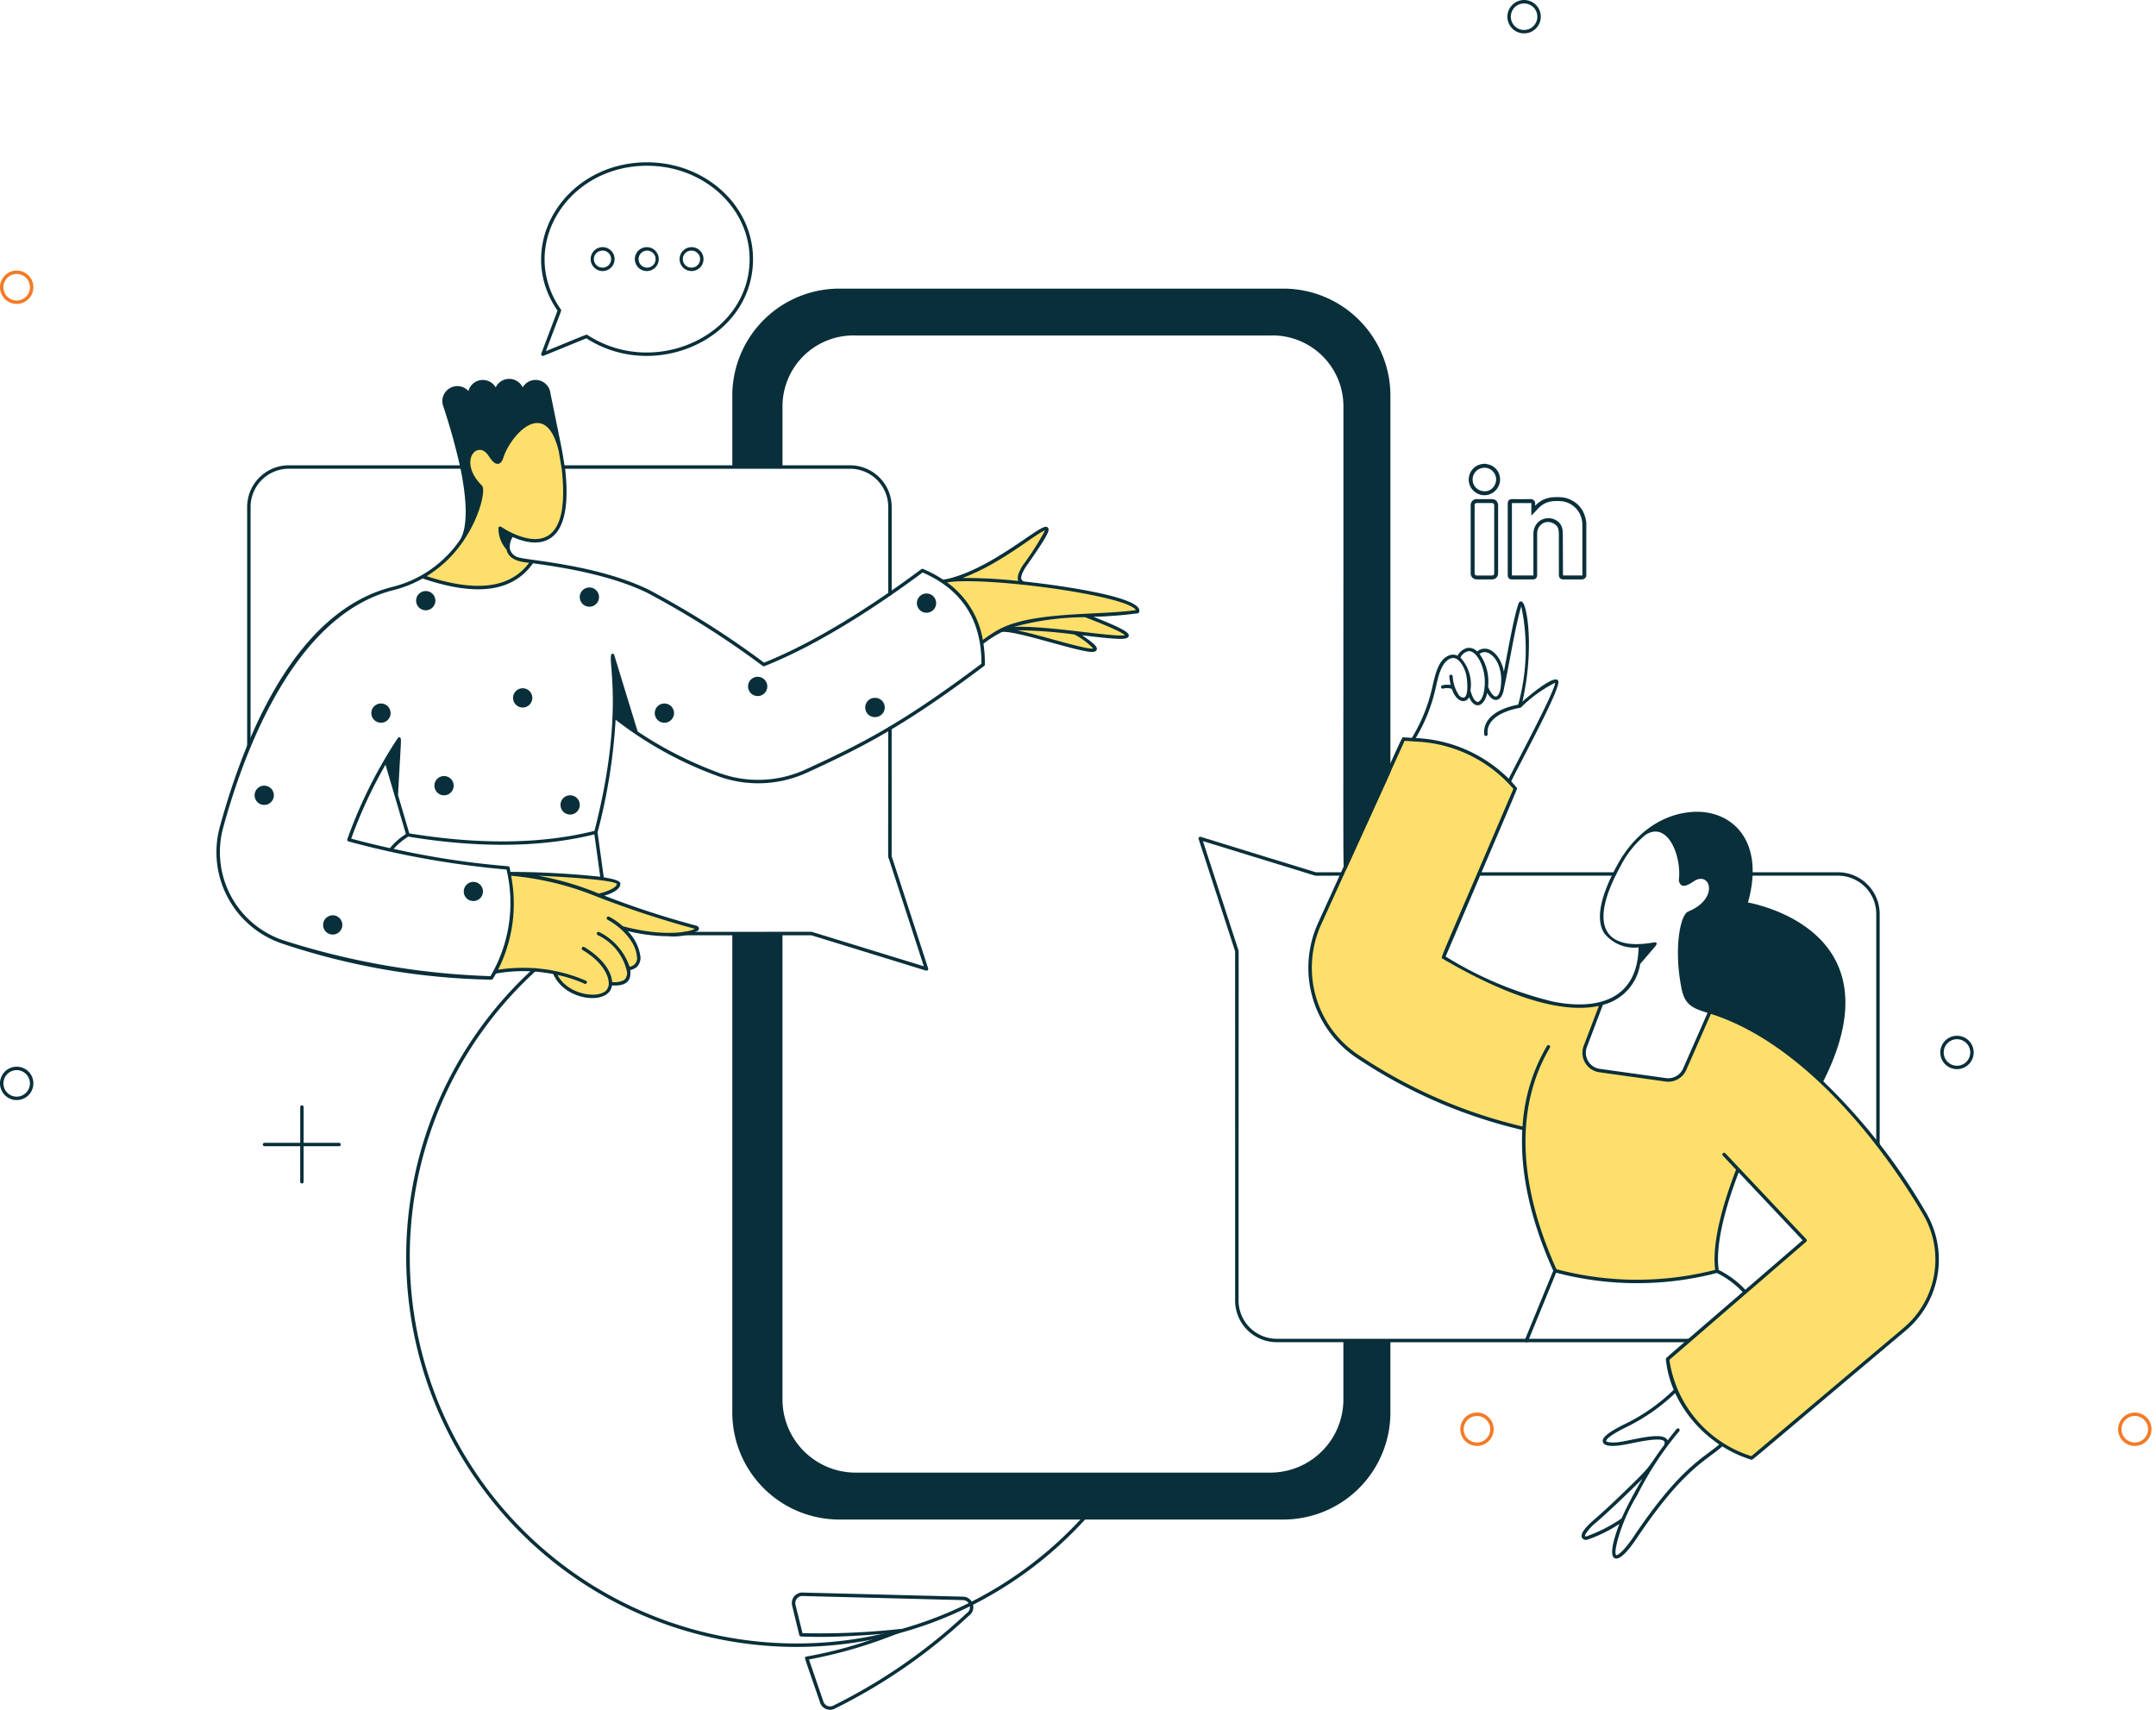 <svg width="290" height="230" viewBox="0 0 290 230" fill="none" xmlns="http://www.w3.org/2000/svg">
    <path d="m256.185 178.813-20.563 17.33c-5.688-1.781-10.704-7.046-11.32-13.311l18.497-15.972-8.995-9.503c-1.44 3.774-3.172 9.28-2.919 12.955l.076.679a42.27 42.27 0 0 1-21.78-.062 41.448 41.448 0 0 1-4.193-19.06 72.164 72.164 0 0 1-22.19-9.631 14.252 14.252 0 0 1-5.335-17.898l11.324-24.93a19.227 19.227 0 0 1 15.04 6.659l-9.67 22.693c5.513 3.224 14.999 7.852 21.181 6.283l-2.105 5.715a2.412 2.412 0 0 0 .179 2.087 2.416 2.416 0 0 0 1.743 1.162l8.906 1.247a2.415 2.415 0 0 0 2.544-1.423l3.264-7.763c7.314 1.984 14.969 8.699 19.909 14.449a85.813 85.813 0 0 1 9.063 12.673 12.268 12.268 0 0 1-2.656 15.621z" fill="#FEDF6C"/>
    <path d="M217.165 117.797h-18.23a.23.23 0 0 1-.163-.067.23.23 0 0 1 .163-.394h18.234c.062.001.12.026.163.069a.234.234 0 0 1 .066.164.229.229 0 0 1-.233.228zM247.232 117.336h-11.713a.232.232 0 0 0-.231.231.232.232 0 0 0 .231.23h11.713a5.145 5.145 0 0 1 5.14 5.14v31.021c0 .061.024.12.067.163a.23.23 0 0 0 .394-.163v-31.021a5.61 5.61 0 0 0-5.601-5.601z" fill="#092F3A"/>
    <path d="M152.997 82.271c-2.06.314-4.503.4-7.012.518 9.901 3.804 4.929 3.061-1.393 2.331 9.08 5.716-7.362-.859-9.938-.308a17.933 17.933 0 0 0-2.62 1.678 11.784 11.784 0 0 0-5.206-8.26c9.07-1.727 19.196-13.809 10.92-2.05-.729 1.194-.924 1.976-.041 2.275 7.549.805 15.904 2.458 15.29 3.816zM83.655 124.8c2.16 1.941 2.778 4.369 1.8 5.14-.286.19-.61.319-.948.379.343 1.798-.86 2.158-2.405 1.995a1.526 1.526 0 0 1-.457 1.131c-1.322 1.209-5.79.576-7.05-2.612a21.236 21.236 0 0 0-8.024-.1 19.591 19.591 0 0 0 1.898-13.183c-.04-.229 14.694.314 14.742 1.296.048.983-2.498 1.55-2.7 1.596a127.59 127.59 0 0 0 12.985 4.273c1.449.311-2.706 2.03-9.84.085z" fill="#FEDF6C"/>
    <path d="M172.636 38.826h-59.754a14.399 14.399 0 0 0-14.38 14.384v9.383H75.754a.23.23 0 0 0 0 .461h38.586a5.145 5.145 0 0 1 5.138 5.14v11.687a.232.232 0 0 0 .231.23.23.23 0 0 0 .231-.23V68.194a5.608 5.608 0 0 0-5.6-5.601h-9.088v-8.017a9.545 9.545 0 0 1 6.113-8.815 9.54 9.54 0 0 1 3.718-.633h55.795a9.536 9.536 0 0 1 9.824 9.448c.009 66.581-.1 62.294.183 62.354a.237.237 0 0 0 .153-.019.233.233 0 0 0 .106-.111c6.097-13.374 5.877-12.864 5.877-12.988V53.21a14.398 14.398 0 0 0-14.385-14.384zM62.133 62.592H38.845a5.607 5.607 0 0 0-5.601 5.6v32.213a.23.23 0 1 0 .461 0V68.193a5.146 5.146 0 0 1 5.14-5.14h23.288a.23.23 0 0 0 0-.461z" fill="#092F3A"/>
    <path d="M227.156 180.093h-55.417a5.148 5.148 0 0 1-5.14-5.139c0-47.173.031-46.98-.011-47.103l-4.785-14.706 15.064 4.64c.122.041.664.011 3.675.011a.231.231 0 0 0 0-.462h-3.57l-15.46-4.761a.23.23 0 0 0-.288.292l4.908 15.092v46.993a5.603 5.603 0 0 0 5.6 5.6h8.964v7.72a9.837 9.837 0 0 1-9.826 9.825h-55.787a9.846 9.846 0 0 1-9.832-9.83v-62.453h3.869c15.282 4.698 15.382 4.757 15.504 4.757a.224.224 0 0 0 .105-.026.235.235 0 0 0 .115-.277l-4.908-15.083V97.964a.23.23 0 1 0-.461 0c0 18.263-.054 17.355.061 17.479l4.726 14.541-15.071-4.632c-.122-.027-.814 0-17.153 0a.23.23 0 0 0-.215.231.232.232 0 0 0 .215.231h6.463v64.212a14.396 14.396 0 0 0 14.38 14.38h59.754a14.396 14.396 0 0 0 14.384-14.376v-9.47h40.137a.236.236 0 0 0 .234-.234.233.233 0 0 0-.234-.233z" fill="#092F3A"/>
    <path d="M64.704 199.939a52.457 52.457 0 0 1 7.035-69.651.235.235 0 0 1 .165-.056.231.231 0 0 1 .146.397 52.04 52.04 0 0 0-1.632 75.269 52.032 52.032 0 0 0 38.033 15.164 52.032 52.032 0 0 0 37.23-17.043.23.23 0 1 1 .342.31 52.499 52.499 0 0 1-63.94 10.843 52.497 52.497 0 0 1-17.38-15.233z" fill="#092F3A"/>
    <path d="m129.655 214.784-21.595-.553a1.409 1.409 0 0 0-.661.095 1.408 1.408 0 0 0-.851.979c-.053.22-.054.449-.001.668 1.279 5.276.908 3.766.996 4.025a.222.222 0 0 0 .165.138c.245.033 1.997.057 2.55.057 2.521 0 5.407-.146 9.187-.462a56.144 56.144 0 0 1-11.064 3.121c-.223.163-.231-.123 1.895 6.077a1.414 1.414 0 0 0 1.494 1.066 1.42 1.42 0 0 0 .626-.207 74.544 74.544 0 0 0 17.879-12.401 1.417 1.417 0 0 0 .166-2.256 1.424 1.424 0 0 0-.786-.347zm.343 2.244a74.378 74.378 0 0 1-17.824 12.366.952.952 0 0 1-.878.08.955.955 0 0 1-.572-.671l-1.912-5.572a62.749 62.749 0 0 0 12.333-3.653l.028-.015a.23.23 0 0 0-.139-.427c-4.347.468-8.72.654-13.092.556l-.943-3.821a.958.958 0 0 1 1.03-1.175l21.588.553a.963.963 0 0 1 .77 1.338.958.958 0 0 1-.389.441z" fill="#092F3A"/>
    <path d="M68.86 71.941a11.721 11.721 0 0 1-1.587-.89 3.985 3.985 0 0 0 1.07 2.761c.225 1.473 2.085 1.538 3.238 1.718-2.782 4.1-7.96 4.361-14.75 2.04a16.168 16.168 0 0 0 5.31-4.94c2.32-3.38 2.895-6.774 2.52-7.146-3.572-3.54-.419-6.84 1.235-4.295.79 1.214 1.265 1.202 1.523.506 1.08-3.64 6.179-8.665 7.966-1.001l.408 2.453c1.242 11.25-4.14 10.094-6.933 8.794z" fill="#FEDF6C"/>
    <path d="M198.667 194.505a2.245 2.245 0 1 1 0-4.49 2.245 2.245 0 0 1 0 4.49zm0-4.029a1.788 1.788 0 0 0-1.65 1.101 1.784 1.784 0 0 0 1.301 2.433 1.784 1.784 0 1 0 .349-3.534zM287.147 194.505a2.243 2.243 0 0 1-2.075-1.386 2.25 2.25 0 0 1 2.934-2.934 2.243 2.243 0 0 1 .728 3.661 2.25 2.25 0 0 1-1.587.659zm0-4.029a1.786 1.786 0 0 0-1.263 3.046 1.784 1.784 0 1 0 1.263-3.046z" fill="#F37B26"/>
    <path d="M263.231 143.822a2.249 2.249 0 0 1-2.074-1.386 2.25 2.25 0 0 1 .487-2.447 2.25 2.25 0 0 1 2.447-.487 2.243 2.243 0 0 1 .727 3.662c-.42.421-.991.657-1.587.658zm0-4.028a1.784 1.784 0 1 0-.002 3.569 1.784 1.784 0 0 0 .002-3.569zM2.245 147.981a2.25 2.25 0 0 1-2.074-1.386 2.245 2.245 0 1 1 2.074 1.386zm0-4.028a1.785 1.785 0 0 0-1.75 2.132 1.78 1.78 0 0 0 1.401 1.402 1.784 1.784 0 1 0 .35-3.534zM205.003 4.49a2.243 2.243 0 0 1-2.202-2.683 2.249 2.249 0 0 1 3.062-1.636 2.241 2.241 0 0 1 1.386 2.074 2.25 2.25 0 0 1-2.246 2.246zm0-4.027a1.78 1.78 0 0 0-1.649 1.1 1.784 1.784 0 1 0 1.649-1.1z" fill="#092F3A"/>
    <path d="M2.245 40.883a2.245 2.245 0 1 1 0-4.49 2.245 2.245 0 0 1 0 4.49zm0-4.028a1.784 1.784 0 1 0-.002 3.568 1.784 1.784 0 0 0 .002-3.568z" fill="#F37B26"/>
    <path d="M45.635 153.734h-4.796v-4.799a.226.226 0 0 0-.061-.172.225.225 0 0 0-.26-.055.225.225 0 0 0-.076.055.227.227 0 0 0-.061.172v4.794h-4.799c-.06 0-.119.024-.162.068a.229.229 0 0 0 .162.391h4.797v4.799a.228.228 0 0 0 .385.151.227.227 0 0 0 .072-.151v-4.798h4.799a.229.229 0 0 0 .143-.379.229.229 0 0 0-.143-.076zM81.059 36.462a1.608 1.608 0 1 1 0-3.216 1.608 1.608 0 0 1 0 3.216zm0-2.75a1.144 1.144 0 1 0 .002 2.287 1.144 1.144 0 0 0-.002-2.288zM87.041 36.462a1.607 1.607 0 1 1-.002-3.213 1.607 1.607 0 0 1 .002 3.213zm0-2.75a1.145 1.145 0 1 0 0 2.29 1.145 1.145 0 0 0 0-2.29zM93.023 36.462a1.607 1.607 0 1 1-.003-3.214 1.607 1.607 0 0 1 .003 3.214zm0-2.75a1.145 1.145 0 1 0 0 2.289 1.145 1.145 0 0 0 0-2.29z" fill="#092F3A"/>
    <path d="M87.041 21.835c-11.198 0-18.008 11.323-12.05 19.954l-2.184 5.776a.23.23 0 0 0 .303.295l5.758-2.351c9.31 5.979 22.42-.017 22.421-10.653.001-7.18-6.391-13.02-14.248-13.02zM79.02 45.058a.157.157 0 0 0-.166-.024c-.284.071-1.257.498-5.427 2.2 1.56-4.128 1.945-5.097 2.031-5.376.039-.122.064-.112-.02-.235-5.843-8.302.699-19.326 11.604-19.326 7.608 0 13.787 5.635 13.787 12.56.003 10.281-12.788 16.1-21.809 10.201zM259.043 163.075a81.322 81.322 0 0 0-13.793-17.615c3.292-6.517 3.852-11.981 1.662-16.244-3-5.842-10.33-7.532-11.8-7.816 2.4-8.474-2.35-12.733-7.873-12.147-3.558.368-7.231 2.616-9.672 7.055-2.331 4.245-2.945 7.341-1.804 9.202a5.142 5.142 0 0 0 4.638 1.933c-.122 6.663-5.004 8.576-11.49 7.295a49.137 49.137 0 0 1-14.459-6.07c8.189-19.215 9.434-22.066 9.589-22.547.035-.109.015-.095 0-.122-.241-.31-.499-.605-.774-.884 1.142-2.401 6.684-12.49 6.341-13.49-.378-1.073-3.966 2.003-4.835 2.757 1.417-6.149.859-11.739.171-13.136-.246-.503-.578-.393-.697-.046-.642 1.874-1.423 6.36-1.963 9.166-.383-2.173-2.073-3.896-3.6-2.737a1.5 1.5 0 0 0-1.372-.454 1.99 1.99 0 0 0-1.256 1.035 1.358 1.358 0 0 0-.926-.11c-1.608.41-2.05 2.511-2.454 4.249a22.391 22.391 0 0 1-2.768 6.909l-1.119-.073c-.056 0-.089-.057-.218.168-.41.724-2.112 4.627-11.319 24.897a14.558 14.558 0 0 0 5.422 18.184 67.64 67.64 0 0 0 22.086 9.57c-.265 5.053.749 11.321 4.164 18.93l-3.817 9.307a.242.242 0 0 0-.017.088.225.225 0 0 0 .068.163.21.21 0 0 0 .075.05.223.223 0 0 0 .176 0 .227.227 0 0 0 .075-.051.21.21 0 0 0 .05-.075l3.779-9.213a42.692 42.692 0 0 0 21.62.036 12.15 12.15 0 0 1 3.467 2.564c-7.975 6.883-9.791 8.421-10.207 8.822-.151.145-.123.141-.123.189a13.938 13.938 0 0 0 1.059 4.142 25.022 25.022 0 0 1-6.562 4.603c-2.863 1.402-3.086 2.034-2.961 2.428.3.937 2.919.35 3.788.173 1.509-.306 4.036-.816 4.461-.273.085.11.068.292-.049.545-2.13 2.839-1.407 2.454-4.559 5.492-.695.668-2.7 2.666-4.806 4.485-1.359 1.175-1.897 1.978-1.648 2.454a.625.625 0 0 0 .745.245 18.675 18.675 0 0 0 4.279-2.109c-.395 1.049-1.535 4.156-.632 4.609.859.422 2.488-1.964 3.027-2.771 6.202-9.202 9.151-10.256 11.458-12.27a16.32 16.32 0 0 0 3.92 1.8c.179.016-.467.491 20.745-17.379a12.46 12.46 0 0 0 2.708-15.913zm-38.426-33.405c1.227-1.433 1.799-2.086 2.051-2.398.324-.412.153-.559-.256-.491-6.231 1.105-9.06-1.861-4.441-10.261a13.321 13.321 0 0 1 3.369-4.223c2.973-1.886 4.821 2.786 4.493 5.949a.892.892 0 0 0 .368.85c.334.165.822 0 1.588-.521 2.245-1.532 3.547 2.296-.724 4.049-1.086.444-1.951 5.106-.876 10.39.454 2.224 1.539 2.618 3.492 3.233l-3.289 7.495a2.191 2.191 0 0 1-2.3 1.283l-8.905-1.245a2.201 2.201 0 0 1-.908-.345 2.193 2.193 0 0 1-.83-2.591l2.156-5.673a6.743 6.743 0 0 0 5.012-5.501zm-21.148-41.924c1.009-.266 2.806 1.387 2.394 4.671-.107.844-.396 1.252-.634 1.282-.238.031-.658-.301-1.073-1.319a6.307 6.307 0 0 0-1.152-4.417 1.48 1.48 0 0 1 .465-.217zm-2.037-.13c1.065-.283 2.474 2.086 2.269 4.681a.232.232 0 0 0-.014.145 8.535 8.535 0 0 1-.067.508c-.157.936-.56 1.46-.859 1.472-.271.006-.661-.389-.97-1.537a5.326 5.326 0 0 0-1.35-4.426 1.548 1.548 0 0 1 .991-.843zm-4.302 4.83c.34-1.472.772-3.558 2.116-3.905.914-.234 1.686 1.096 1.942 2.118.191.764.412 3.197-.378 3.19a.873.873 0 0 1-.613-.394 5.038 5.038 0 0 1-.794-2.495.232.232 0 0 0-.404-.12.227.227 0 0 0-.055.164c.035.383.096.763.184 1.137a2.866 2.866 0 0 0-1.137.05.23.23 0 0 0-.051.414c.05.03.11.042.167.03a1.994 1.994 0 0 1 1.176.037c.663 1.935 1.922 1.949 2.331 1.105.75 1.772 2.044 1.272 2.432-.573.84 1.494 2.028 1.216 2.277-.723.6-2.64 1.523-8.442 2.302-10.92a27.976 27.976 0 0 1-.415 13.228c-.94.166-4.867 1.037-4.568 4.011a.231.231 0 0 0 .405.12.23.23 0 0 0 .054-.165c-.287-2.864 4.319-3.534 4.366-3.54a.226.226 0 0 0 .122-.057 17.709 17.709 0 0 1 4.594-3.313c-.112 1.313-5.216 10.798-6.246 12.912a18.882 18.882 0 0 0-12.51-5.472 22.502 22.502 0 0 0 2.703-6.838zm38.047 78.388c-.511-3.657 1.142-9.08 2.689-13.122l8.603 9.127-7.709 6.657a12.44 12.44 0 0 0-3.583-2.662zm-17.756 35.828c-.294.078-.261-.094-.112-.36a6.595 6.595 0 0 1 1.436-1.541c2.243-1.935 5.858-5.505 6.185-5.847a52.34 52.34 0 0 0-2.822 5.348 20.496 20.496 0 0 1-4.687 2.397v.003zm6.409-.084c-1.603 2.382-2.332 2.663-2.437 2.615-.314-.228.138-2.302 1.104-4.663a24.058 24.058 0 0 1 1.739-3.435 43.54 43.54 0 0 1 5.644-8.579.233.233 0 0 0-.205-.375.235.235 0 0 0-.155.085c-.45.56-.851 1.069-1.212 1.536-.523-1.241-4.264-.141-6.308.192-1.201.195-1.913.033-1.963-.109 0 0-.117-.483 2.724-1.874a25.837 25.837 0 0 0 6.562-4.568 16.891 16.891 0 0 0 5.933 6.9c-2.246 1.927-5.261 3.122-11.426 12.269v.006zm36.208-27.939-20.464 17.244a15.998 15.998 0 0 1-11.025-12.957l18.404-15.893a.24.24 0 0 0 .057-.074.25.25 0 0 0 .023-.089.24.24 0 0 0-.064-.17l-10.897-11.562a.23.23 0 1 0-.336.317l1.778 1.887c-1.577 4.088-3.303 9.662-2.806 13.478a42.25 42.25 0 0 1-21.357-.088c-6.611-14.724-4.126-24.337-.873-29.807a.239.239 0 0 0 .02-.172.233.233 0 0 0-.276-.163.23.23 0 0 0-.141.099 24.242 24.242 0 0 0-3.283 10.847 67.264 67.264 0 0 1-21.872-9.495 14.098 14.098 0 0 1-5.251-17.602l11.258-24.785 2.242.146a18.33 18.33 0 0 1 12.386 6.315c-7.375 17.307-9.213 21.418-9.562 22.445-.135.4-.033.35.041.402 5.638 3.298 14.636 7.749 21.023 6.351l-2.042 5.37a2.644 2.644 0 0 0 2.106 3.558c9.711 1.359 9.006 1.271 9.267 1.271a2.65 2.65 0 0 0 2.423-1.579l3.313-7.541c11.779 3.734 22.209 16.244 28.518 26.923a12.006 12.006 0 0 1-2.61 15.321v.003zM213.371 77.52c-.134.32-.375.438-.72.431-.777-.014-1.554-.004-2.332-.005-.416 0-.637-.22-.637-.638l-.002-5.403a4.552 4.552 0 0 0-.044-.583c-.065-.507-.397-.802-.837-.983-.665-.274-1.343-.07-1.762.516a1.507 1.507 0 0 0-.274.838c-.008.262-.006.526-.006.787v4.863c0 .395-.2.602-.594.603-.921.002-1.843.002-2.764 0-.4 0-.596-.2-.596-.597v-9.587c0-.42.203-.619.625-.619.808 0 1.617.013 2.424-.007.355-.008.679.26.638.64-.007.07 0 .142 0 .24.034-.023.067-.049.098-.076.715-.722 1.593-1.05 2.598-1.065.567-.008 1.134 0 1.677.192 1.296.459 2.093 1.37 2.414 2.7.042.174.064.352.095.528l-.001 7.225zm-.526-.11v-6.718c0-.088-.002-.175-.007-.262-.087-1.352-.886-2.426-2.134-2.864-.485-.171-.99-.17-1.495-.164-.866.01-1.621.297-2.233.921-.296.302-.582.611-.873.917-.029.03-.062.054-.124.104v-1.669h-2.614v9.734h2.891v-.206c0-1.776.003-3.551 0-5.327-.002-.573.15-1.083.534-1.52.88-.997 2.593-.82 3.2.335.19.362.22.756.222 1.155.008 1.79.015 3.582.021 5.373 0 .064.006.128.009.191h2.603zM199.741 62.387a.72.72 0 0 1 .186.024c.224.059.456.101.662.199.827.39 1.281 1.255 1.165 2.17a2.145 2.145 0 0 1-1.648 1.792c-1.149.25-2.32-.538-2.516-1.69-.204-1.212.619-2.324 1.824-2.467.008 0 .016-.002.024-.004.1-.017.202-.026.304-.024h-.001zm1.5 2.118c0-.871-.705-1.59-1.558-1.582-.9.009-1.594.692-1.601 1.576-.007.906.71 1.59 1.667 1.589.795-.001 1.491-.74 1.492-1.582zM201.509 72.547v4.522c0 .54-.332.875-.875.877-.648.002-1.297.002-1.945 0-.532-.002-.868-.336-.869-.87l-.003-9.075c0-.552.38-.882.879-.866.648.021 1.297.004 1.945.005.531 0 .866.338.866.867.002 1.514.003 3.027.002 4.54zm-.526.01v-4.506c0-.29-.093-.383-.374-.383h-1.914c-.266 0-.347.08-.347.352v9.044c0 .256.1.355.357.355h1.914c.281 0 .364-.087.364-.371v-4.49zM137.744 78.222a.561.561 0 0 1-.35-.286c-.123-.288.06-.824.549-1.624 3.116-4.43 3.306-5.03 2.995-5.345-.31-.314-.932.069-3.011 1.485-2.635 1.796-6.625 4.51-10.455 5.417a5.929 5.929 0 0 0-.605.112 16.398 16.398 0 0 0-2.706-1.446.234.234 0 0 0-.229.027c-5.455 4.063-13.543 9.531-21.163 12.574a119.73 119.73 0 0 0-15.48-9.792c-6.98-3.406-16.37-3.96-17.532-4.365a1.574 1.574 0 0 1-1.186-1.2 2.633 2.633 0 0 1 .38-1.543c1.687.75 3.697 1.162 5.195.086 1.778-1.276 2.41-4.373 1.874-9.217-.544-3.279-.152-1.202-1.983-10.214a2.01 2.01 0 0 0-3.732-.785 2.016 2.016 0 0 0-3.63 0 2.007 2.007 0 0 0-3.67.49 2.017 2.017 0 0 0-3.425 1.925 85.15 85.15 0 0 1 2.33 8.357c.96 4.626.971 7.96.034 9.64a15.546 15.546 0 0 1-9.17 6.433c-12.753 3.205-19.66 19.325-23.208 32.284a12.974 12.974 0 0 0 8.424 15.706 93.545 93.545 0 0 0 28.105 4.844c.04 0 .08-.01.115-.029a.25.25 0 0 0 .086-.081c.145-.235.285-.473.418-.712a20.815 20.815 0 0 1 7.713.071c1.568 3.681 7.541 4.242 7.891 1.533 1.666.089 2.659-.418 2.454-2.067.297-.072.578-.199.828-.375a1.703 1.703 0 0 0 .528-1.545 6.087 6.087 0 0 0-1.7-3.34c1.794.449 3.635.684 5.485.702a7.218 7.218 0 0 0 3.975-.753c.224-.23.183-.582-.343-.698a119.805 119.805 0 0 1-12.257-4.007c.9-.265 2.198-.798 2.156-1.646-.016-.34-.9-.614-2.233-.82l-.834-6.046a76.375 76.375 0 0 0 2.426-15.156 50.361 50.361 0 0 0 13.504 7.491 15.729 15.729 0 0 0 12.147-.33c8.497-3.875 13.7-6.732 23.926-14.392a.236.236 0 0 0 .092-.181 17.48 17.48 0 0 0-.189-2.809 14.901 14.901 0 0 1 2.481-1.575c1.686-.29 10.205 2.678 12.108 2.678.368 0 .552-.09.629-.266.123-.277.05-.645-1.948-1.97.957.104 3.854.48 5.139.48.766 0 1.062-.122 1.125-.368.093-.379-.215-.823-4.732-2.6a58.953 58.953 0 0 0 5.945-.47.238.238 0 0 0 .105-.045.238.238 0 0 0 .071-.088c1.006-2.233-13.032-3.896-15.462-4.149zm2.823-6.87a36.93 36.93 0 0 1-3.007 4.71c-.872 1.428-.672 1.874-.576 2.087a70.264 70.264 0 0 0-7.512-.403c5.169-1.907 9.847-5.978 11.092-6.4l.003.005zm-78.222 1.387c2.288-3.344 2.996-6.902 2.481-7.42-3.19-3.163-.757-6.073.727-4.223.299.368.797 1.337 1.418 1.298.395-.024.594-.412.719-.788.649-2.008 2.74-4.76 4.651-4.7 1.27.038 2.246 1.36 2.822 3.826l.404 2.435c.513 4.654-.054 7.608-1.686 8.78-1.449 1.04-3.475.457-4.918-.214a9.997 9.997 0 0 1-1.46-.813c-.287-.185-.454-.051-.457.123a4.23 4.23 0 0 0 1.087 2.884c.206 1.045 1.227 1.644 3.04 1.779-2.547 3.412-7.064 4.002-13.785 1.8a16.1 16.1 0 0 0 4.957-4.767zm31.115 52.203c-.682.437-4.26 1.12-9.693-.351a9.86 9.86 0 0 0-1.826-1.276.236.236 0 0 0-.255.024.237.237 0 0 0-.084.155.232.232 0 0 0 .12.227c1.91 1.039 3.781 2.992 3.94 4.895a1.15 1.15 0 0 1-.98 1.427 8.096 8.096 0 0 0-4.08-4.663.233.233 0 0 0-.17-.011.234.234 0 0 0-.15.279.23.23 0 0 0 .101.137 7.117 7.117 0 0 1 3.944 4.894 1.272 1.272 0 0 1-.355 1.144 2.82 2.82 0 0 1-1.638.282c-.123-1.915-2.019-3.697-3.744-4.708a.234.234 0 0 0-.316.082.24.24 0 0 0-.025.176.231.231 0 0 0 .107.141c2.406 1.41 3.391 3.117 3.51 4.244a1.424 1.424 0 0 1-.369 1.237c-1.202 1.104-5.147.491-6.503-2.124a17.92 17.92 0 0 1 3.572 1.149.233.233 0 0 0 .325-.027.233.233 0 0 0-.027-.326 21.15 21.15 0 0 0-4.226-1.338 22.043 22.043 0 0 0-7.641-.166 19.736 19.736 0 0 0 1.753-12.638 39.712 39.712 0 0 1 10.736 2.493 132 132 0 0 0 13.974 4.642zM80.532 120.2a38.997 38.997 0 0 0-8.147-2.394c1.709.064 9.864.465 10.593 1.091-.038.541-1.408 1.073-2.447 1.303zm-11.873-2.913c-.034-.19-.071-.384-.11-.577a.235.235 0 0 0-.074-.128.236.236 0 0 0-.136-.057 113.127 113.127 0 0 1-15.383-2.331 8.413 8.413 0 0 1 1.963-1.652c8.214 1.35 17.017 1.68 25.03-.304l.785 5.7c-4.01-.423-8.04-.641-12.074-.651zm-21.418-4.472a62.481 62.481 0 0 1 4.613-9.949L54.6 112.2a8.73 8.73 0 0 0-2.152 1.887 117.578 117.578 0 0 1-5.207-1.272zm61.02-9.262a15.263 15.263 0 0 1-11.791.322 51.507 51.507 0 0 1-10.7-5.474l-3.155-10.306c-.063-.2-.399-.306-.447.2-.15 1.628 1.567 8.812-2.208 23.475-7.062 1.768-15.438 1.88-24.908.335l-1.513-5.153c.266-5.062.404-6.796.389-7.407-.011-.481-.329-.401-.418-.26a62.732 62.732 0 0 0-6.79 13.6.223.223 0 0 0 .008.185.234.234 0 0 0 .144.119 121.782 121.782 0 0 0 21.26 3.781 19.421 19.421 0 0 1-2.159 14.341 101.698 101.698 0 0 1-27.836-4.814 12.518 12.518 0 0 1-8.125-15.139c2.878-10.51 9.678-28.638 22.872-31.963a16.047 16.047 0 0 0 3.967-1.576c5.444 1.84 11.533 2.662 14.838-2.045 4.87.645 10.839 1.761 15.397 3.984a120.356 120.356 0 0 1 15.509 9.825.236.236 0 0 0 .225.03c7.651-3.032 15.775-8.509 21.28-12.6 5.276 2.282 7.938 6.41 7.913 12.27-10.132 7.583-15.305 10.419-23.752 14.27zm38.779-16.319c-.915.208-7.178-1.831-10.264-2.453 2.586.03 5.168.219 7.73.568a9.65 9.65 0 0 1 2.539 1.883l-.005.002zm-10.681-2.903a37.193 37.193 0 0 1 9.588-1.309c4.006 1.542 5.103 2.168 5.361 2.42-1.285.346-10.492-1.334-14.949-1.11zm-1.989.337c-.757.418-1.483.894-2.169 1.422a11.995 11.995 0 0 0-4.813-7.745c4.988-.82 23.68 1.656 25.334 3.634a.377.377 0 0 1 .059.091c-4.991.725-13.839.142-18.41 2.598h-.001z" fill="#092F3A"/>
    <path d="M63.67 121.206a1.29 1.29 0 0 0 1.268-1.548 1.293 1.293 0 1 0-2.465.749 1.297 1.297 0 0 0 1.197.799zM44.755 123.126a1.297 1.297 0 0 0-1.27 1.548 1.292 1.292 0 0 0 1.018 1.016 1.294 1.294 0 1 0 .252-2.564zM35.54 105.687a1.296 1.296 0 0 0-1.269 1.547 1.295 1.295 0 1 0 1.27-1.547zM51.243 94.633a1.294 1.294 0 1 0 0 2.589 1.294 1.294 0 0 0 0-2.589zM57.267 79.506a1.294 1.294 0 1 0 0 2.588 1.294 1.294 0 0 0 0-2.588zM70.306 92.585a1.294 1.294 0 1 0 0 2.589 1.294 1.294 0 0 0 0-2.589zM59.724 104.394a1.295 1.295 0 1 0 .008 2.59 1.295 1.295 0 0 0-.008-2.59zM89.366 94.633a1.295 1.295 0 1 0 0 2.59 1.295 1.295 0 0 0 0-2.59zM101.913 91.043a1.295 1.295 0 1 0 0 2.59 1.295 1.295 0 0 0 0-2.59zM117.709 93.875a1.295 1.295 0 1 0 0 2.589 1.295 1.295 0 0 0 0-2.59zM124.622 79.836a1.296 1.296 0 0 0-.914 2.21 1.295 1.295 0 1 0 .914-2.21zM76.689 106.982a1.295 1.295 0 1 0 0 2.59 1.295 1.295 0 0 0 0-2.59zM79.277 79.025a1.295 1.295 0 1 0 .003 2.59 1.295 1.295 0 0 0-.003-2.59z" fill="#092F3A"/>
</svg>
